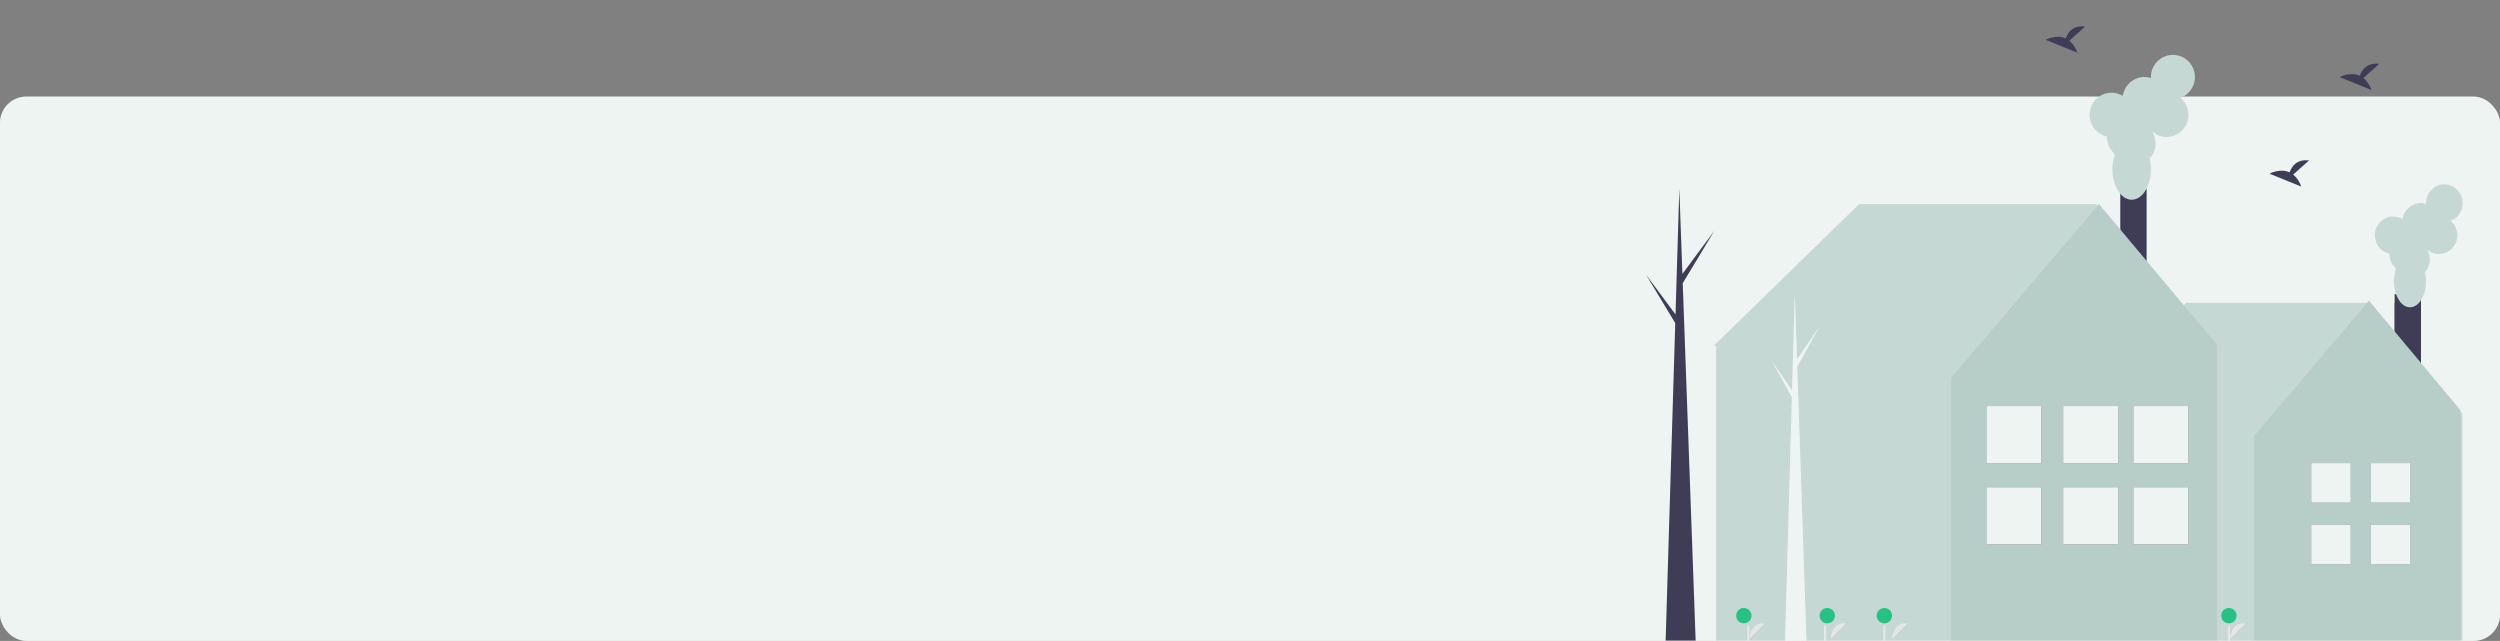 <svg width="1139" height="292" viewBox="0 0 1139 292" fill="none" xmlns="http://www.w3.org/2000/svg">
<rect x="0" y="0" width="1139" height="292" fill="#808080" stroke="none"/>
<rect y="44" width="1139" height="248" rx="12" fill="white"/>
<rect y="44" width="1139" height="248" rx="12" fill="#C6D8D3" fill-opacity="0.3"/>
<mask id="mask0" style="mask-type:alpha" maskUnits="userSpaceOnUse" x="729" y="0" width="410" height="292">
<path fill-rule="evenodd" clip-rule="evenodd" d="M729 44L914 0L1080 18L1139 44V292H729V44Z" fill="white"/>
</mask>
<g mask="url(#mask0)">
<path d="M955.052 93H847.02L781 157.332L782.334 158.19H781.857V292H1009.92V158.19L1010 158.467L955.052 93Z" fill="#C6D8D3"/>
<path d="M942.784 18.535L950 12.09C944.394 11.4 942.09 14.814 941.148 17.516C936.768 15.485 932 18.147 932 18.147L946.439 24C945.71 21.828 944.442 19.932 942.784 18.535Z" fill="#3F3D56"/>
<path d="M1076.78 35.535L1084 29.09C1078.39 28.4 1076.09 31.814 1075.15 34.516C1070.77 32.485 1066 35.147 1066 35.147L1080.44 41C1079.71 38.828 1078.44 36.932 1076.78 35.535Z" fill="#3F3D56"/>
<path d="M1044.78 79.535L1052 73.09C1046.39 72.4 1044.09 75.814 1043.15 78.516C1038.77 76.485 1034 79.147 1034 79.147L1048.44 85C1047.71 82.828 1046.44 80.932 1044.78 79.535Z" fill="#3F3D56"/>
<rect x="966" y="86" width="12" height="42" fill="#3F3D56"/>
<rect x="1091" y="138" width="12" height="42" fill="#3F3D56"/>
<rect x="1091" y="134" width="12" height="42" fill="#3F3D56"/>
<path d="M1122 188.63L1079.46 138H996.003L945 187.785L946.03 188.448H945.662V292H1121.85V188.448L1122 188.63Z" fill="#C6D8D3"/>
<path d="M1079.3 137L1027 198.613V292H1121V186.893L1079.3 137Z" fill="#B7CDC7"/>
<path d="M956.317 93L889 172.104V292H1010V157.056L956.317 93Z" fill="#B7CDC7"/>
<path d="M834 291C834 291 834.326 283.163 841 284.074L834 291Z" fill="#E6E6E6"/>
<circle cx="832.5" cy="280.5" r="3.5" fill="#2AC084"/>
<rect x="831" y="285" width="1" height="7" fill="#E6E6E6"/>
<path d="M862 291C862 291 862.326 283.163 869 284.074L862 291Z" fill="#E6E6E6"/>
<circle cx="858.5" cy="280.5" r="3.5" fill="#2AC084"/>
<rect x="858" y="285" width="1" height="7" fill="#E6E6E6"/>
<path d="M1016 291C1016 291 1016.33 283.163 1023 284.074L1016 291Z" fill="#E6E6E6"/>
<circle cx="1015.5" cy="280.5" r="3.5" fill="#2AC084"/>
<rect x="1015" y="285" width="1" height="7" fill="#E6E6E6"/>
<path d="M797 291C797 291 797.326 283.163 804 284.074L797 291Z" fill="#E6E6E6"/>
<circle cx="794.5" cy="280.5" r="3.5" fill="#2AC084"/>
<rect x="796" y="285" width="1" height="7" fill="#E6E6E6"/>
<path d="M1088.61 115.559C1088.61 115.621 1088.61 115.683 1088.61 115.746C1088.61 118.058 1089.52 120.273 1091.14 121.883C1091.26 122.157 1091.4 122.424 1091.56 122.682C1090.98 124.471 1090.69 126.345 1090.7 128.229C1090.7 134.73 1093.97 140 1098 140C1102.03 140 1105.3 134.73 1105.3 128.229C1105.31 126.821 1105.15 125.418 1104.83 124.048C1107.4 121.19 1107.77 116.908 1105.73 113.63C1107.99 115.66 1111.14 116.283 1113.98 115.26C1116.82 114.238 1118.9 111.729 1119.43 108.692C1119.96 105.655 1118.86 102.561 1116.54 100.594C1120.51 99.091 1122.76 94.782 1121.77 90.563C1120.78 86.344 1116.87 83.55 1112.67 84.06C1108.47 84.57 1105.3 88.222 1105.3 92.561C1105.3 92.686 1105.31 92.811 1105.31 92.935C1102.99 92.208 1100.48 92.551 1098.43 93.874C1096.37 95.198 1094.98 97.371 1094.62 99.829C1091.77 98.093 1088.2 98.245 1085.5 100.216C1082.81 102.188 1081.5 105.606 1082.18 108.929C1082.85 112.253 1085.38 114.854 1088.61 115.559V115.559Z" fill="#C6D8D3"/>
<path d="M829 148.747L818.709 163.744L817.714 134L816.483 177.916L807 164.095L816.398 180.951L813.286 292H823L818.818 167.008L829 148.747Z" fill="white"/>
<path d="M829 148.747L818.709 163.744L817.714 134L816.483 177.916L807 164.095L816.398 180.951L813.286 292H823L818.818 167.008L829 148.747Z" fill="#C6D8D3" fill-opacity="0.3"/>
<path d="M781 105.227L766.5 124.78L765.097 86L763.363 143.258L750 125.238L763.243 147.215L758.857 292H772.545L766.653 129.035L781 105.227Z" fill="#3F3D56"/>
<path d="M959.936 62.195C959.934 62.268 959.93 62.341 959.93 62.414C959.927 65.14 961.023 67.751 962.967 69.647C963.118 69.97 963.285 70.285 963.468 70.59C962.772 72.698 962.423 74.906 962.434 77.127C962.434 84.789 966.358 91 971.199 91C976.039 91 979.963 84.789 979.963 77.127C979.967 75.468 979.775 73.814 979.392 72.2C982.483 68.831 982.926 63.784 980.47 59.921C983.188 62.313 986.974 63.046 990.379 61.841C993.784 60.636 996.281 57.679 996.917 54.101C997.553 50.522 996.228 46.876 993.449 44.557C998.212 42.786 1000.91 37.707 999.722 32.735C998.536 27.763 993.845 24.47 988.804 25.071C983.762 25.672 979.964 29.976 979.963 35.09C979.963 35.237 979.968 35.384 979.974 35.53C977.192 34.674 974.177 35.078 971.713 36.638C969.249 38.197 967.58 40.758 967.139 43.655C963.725 41.609 959.434 41.789 956.2 44.112C952.967 46.435 951.401 50.464 952.21 54.381C953.02 58.298 956.05 61.363 959.936 62.195Z" fill="#C6D8D3"/>
<rect x="905" y="185" width="25" height="26" fill="#3F3D56"/>
<rect x="905" y="222" width="25" height="26" fill="#3F3D56"/>
<rect x="905" y="185" width="25" height="26" fill="white"/>
<rect x="905" y="185" width="25" height="26" fill="#C6D8D3" fill-opacity="0.3"/>
<rect x="905" y="222" width="25" height="26" fill="white"/>
<rect x="905" y="222" width="25" height="26" fill="#C6D8D3" fill-opacity="0.3"/>
<rect x="940" y="185" width="25" height="26" fill="#3F3D56"/>
<rect x="940" y="222" width="25" height="26" fill="#3F3D56"/>
<rect x="940" y="185" width="25" height="26" fill="white"/>
<rect x="940" y="185" width="25" height="26" fill="#C6D8D3" fill-opacity="0.3"/>
<rect x="940" y="222" width="25" height="26" fill="white"/>
<rect x="940" y="222" width="25" height="26" fill="#C6D8D3" fill-opacity="0.3"/>
<rect x="972" y="185" width="25" height="26" fill="#3F3D56"/>
<rect x="972" y="222" width="25" height="26" fill="#3F3D56"/>
<rect x="972" y="185" width="25" height="26" fill="white"/>
<rect x="972" y="185" width="25" height="26" fill="#C6D8D3" fill-opacity="0.3"/>
<rect x="972" y="222" width="25" height="26" fill="white"/>
<rect x="972" y="222" width="25" height="26" fill="#C6D8D3" fill-opacity="0.3"/>
<rect x="1053" y="239" width="18" height="18" fill="#3F3D56"/>
<rect x="1053" y="211" width="18" height="18" fill="#3F3D56"/>
<rect x="1053" y="239" width="18" height="18" fill="white"/>
<rect x="1053" y="239" width="18" height="18" fill="#C6D8D3" fill-opacity="0.3"/>
<rect x="1053" y="211" width="18" height="18" fill="white"/>
<rect x="1053" y="211" width="18" height="18" fill="#C6D8D3" fill-opacity="0.3"/>
<rect x="1080" y="239" width="18" height="18" fill="#3F3D56"/>
<rect x="1080" y="211" width="18" height="18" fill="#3F3D56"/>
<rect x="1080" y="239" width="18" height="18" fill="white"/>
<rect x="1080" y="239" width="18" height="18" fill="#C6D8D3" fill-opacity="0.3"/>
<rect x="1080" y="211" width="18" height="18" fill="white"/>
<rect x="1080" y="211" width="18" height="18" fill="#C6D8D3" fill-opacity="0.3"/>
</g>
</svg>
